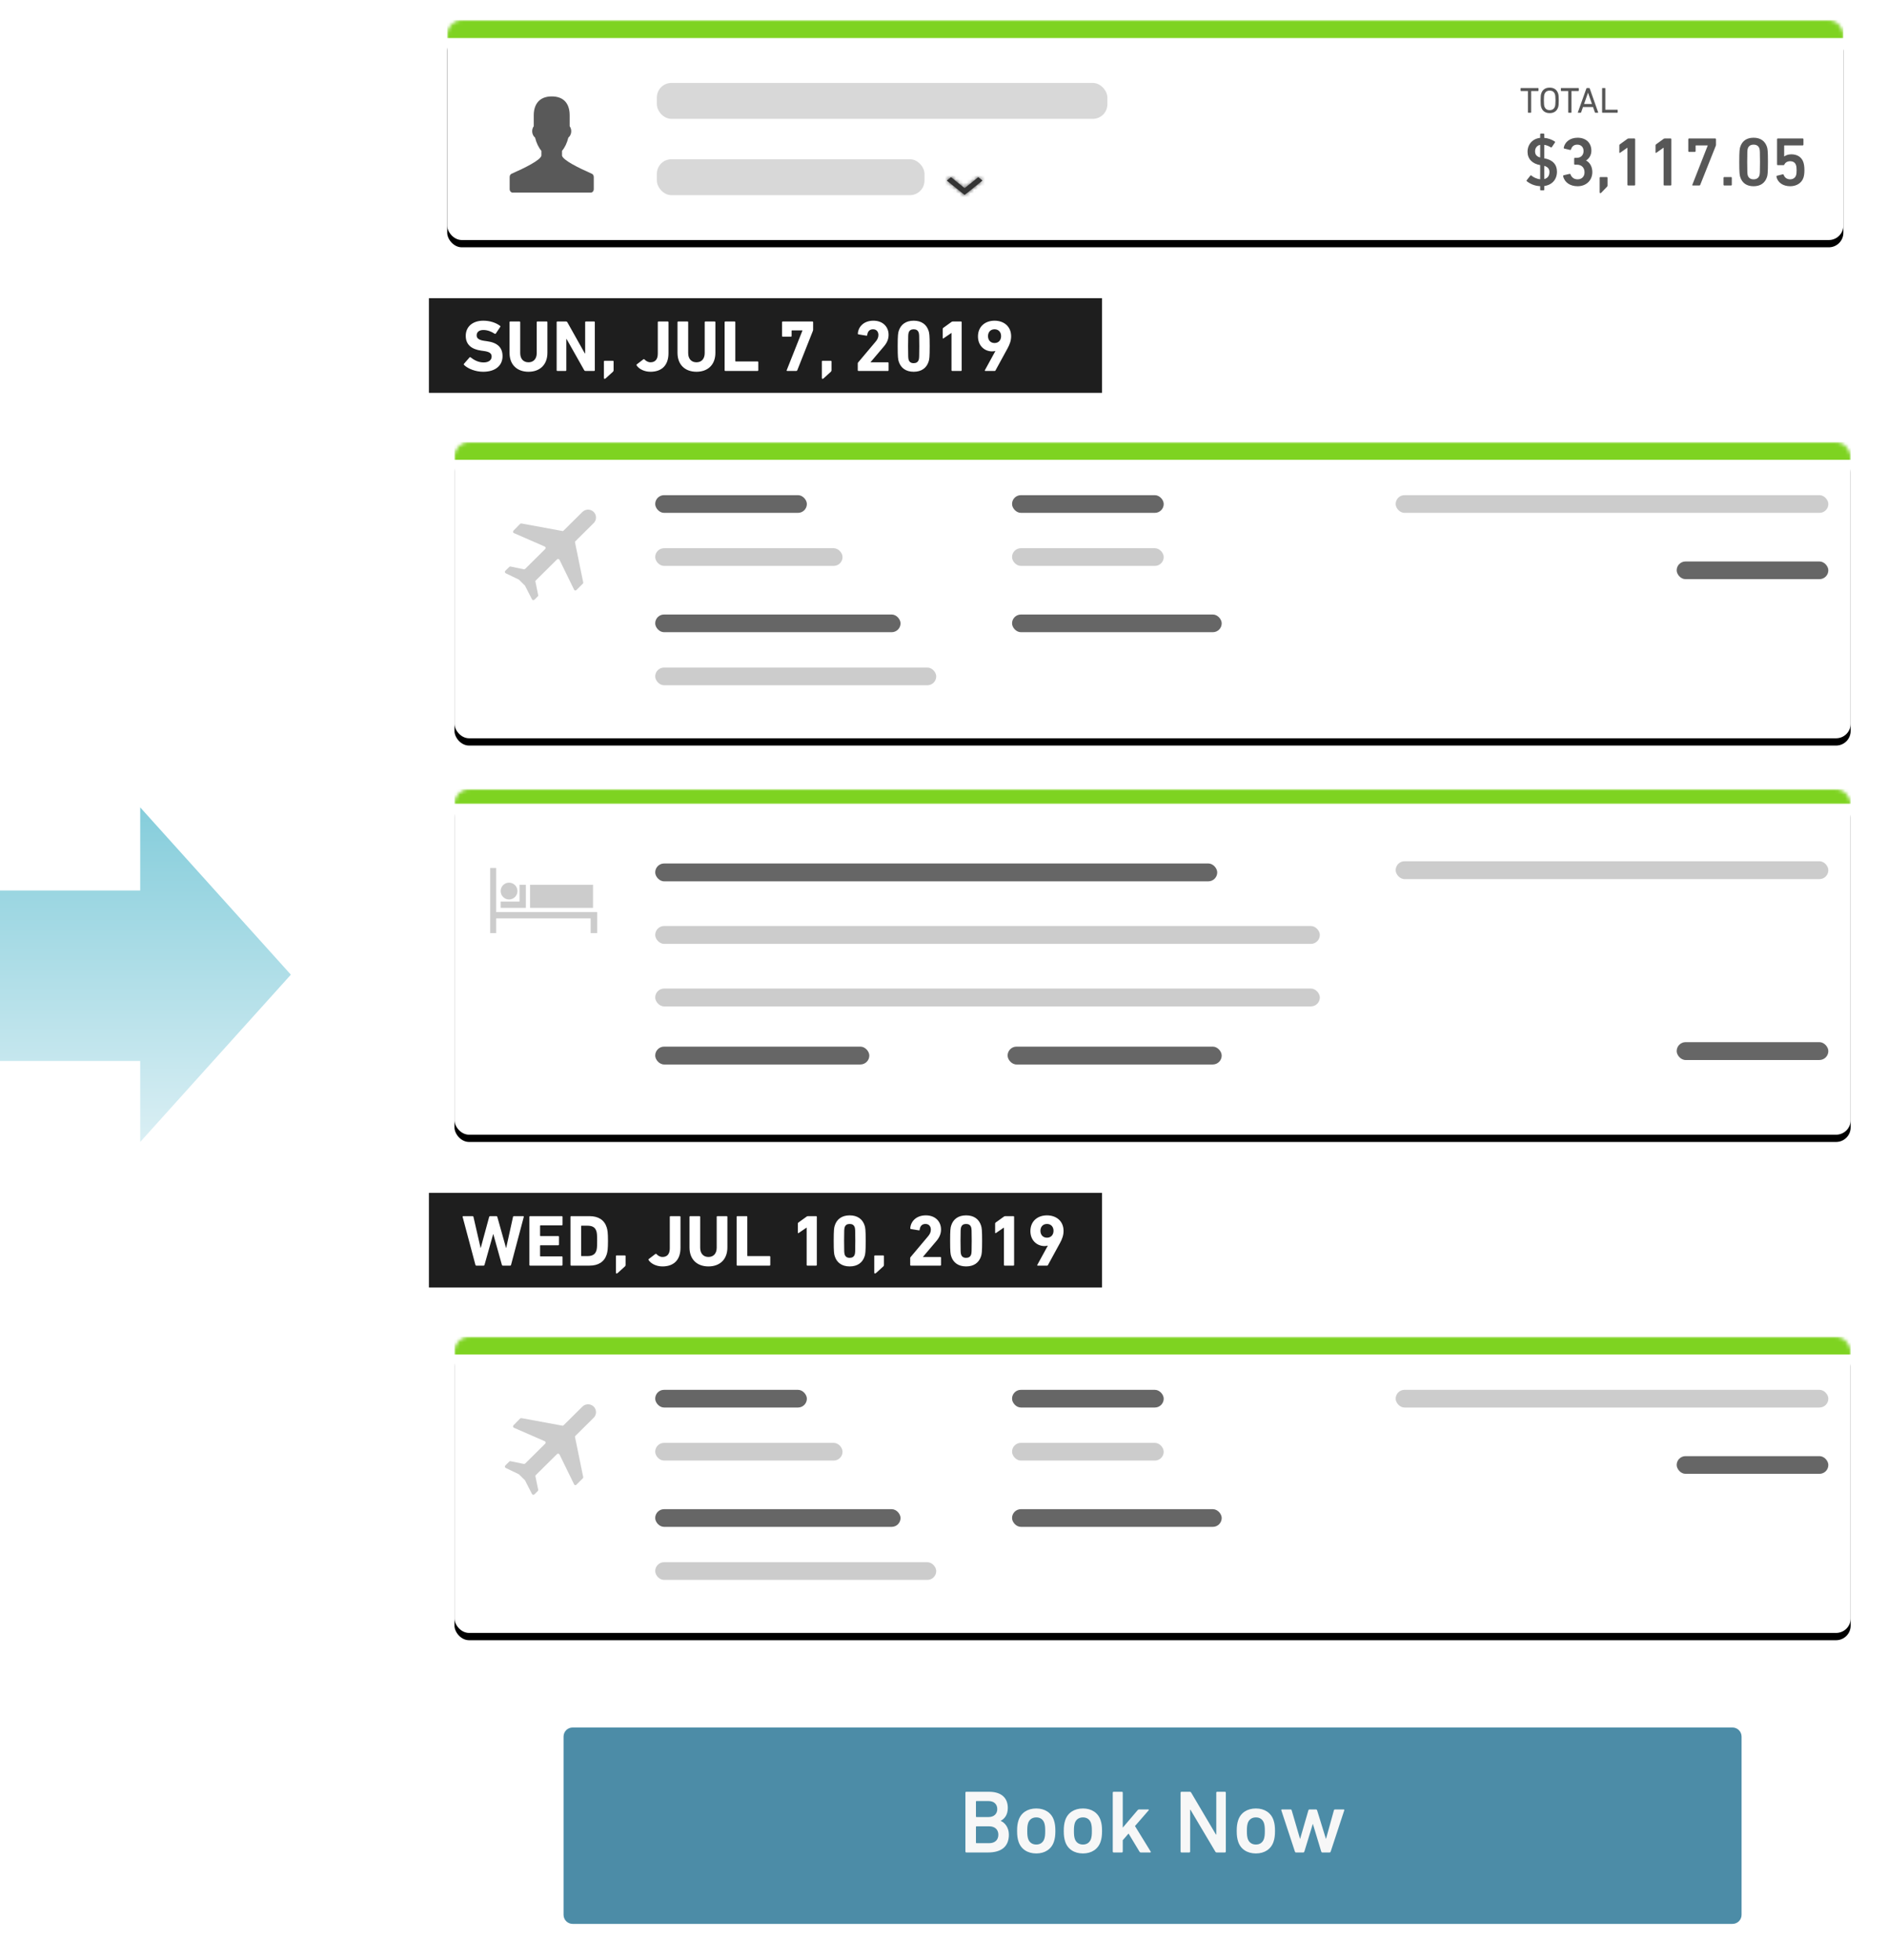 <?xml version="1.0" encoding="UTF-8"?>
<svg width="519px" height="539px" viewBox="0 0 519 539" version="1.1" xmlns="http://www.w3.org/2000/svg" xmlns:xlink="http://www.w3.org/1999/xlink">
    <!-- Generator: Sketch 53.2 (72643) - https://sketchapp.com -->
    <title>itin-static</title>
    <desc>Created with Sketch.</desc>
    <defs>
        <linearGradient x1="50%" y1="0%" x2="50%" y2="100%" id="linearGradient-1">
            <stop stop-color="#85CDDB" offset="0%"></stop>
            <stop stop-color="#DAEFF4" offset="100%"></stop>
        </linearGradient>
        <rect id="path-2" x="0" y="0" width="384" height="58" rx="4"></rect>
        <filter x="-4.2%" y="-24.1%" width="108.3%" height="155.2%" filterUnits="objectBoundingBox" id="filter-4">
            <feOffset dx="0" dy="2" in="SourceAlpha" result="shadowOffsetOuter1"></feOffset>
            <feGaussianBlur stdDeviation="5" in="shadowOffsetOuter1" result="shadowBlurOuter1"></feGaussianBlur>
            <feColorMatrix values="0 0 0 0 0   0 0 0 0 0   0 0 0 0 0  0 0 0 0.146 0" type="matrix" in="shadowBlurOuter1"></feColorMatrix>
        </filter>
        <polygon id="path-5" points="8.665 0 9.815 0.926 4.907 4.874 0 0.926 1.15 0 4.907 3.023"></polygon>
        <rect id="path-7" x="0" y="0" width="384" height="79" rx="4"></rect>
        <filter x="-4.2%" y="-17.7%" width="108.3%" height="140.5%" filterUnits="objectBoundingBox" id="filter-9">
            <feOffset dx="0" dy="2" in="SourceAlpha" result="shadowOffsetOuter1"></feOffset>
            <feGaussianBlur stdDeviation="5" in="shadowOffsetOuter1" result="shadowBlurOuter1"></feGaussianBlur>
            <feColorMatrix values="0 0 0 0 0   0 0 0 0 0   0 0 0 0 0  0 0 0 0.148 0" type="matrix" in="shadowBlurOuter1"></feColorMatrix>
        </filter>
        <path d="M20.039,22.437 L21.801,20.691 C21.908,20.586 21.961,20.427 21.908,20.321 L19.665,9.373 C19.612,9.215 19.665,9.109 19.772,9.003 L24.791,4.031 C25.645,3.185 25.645,1.81 24.791,0.964 L24.791,0.964 C23.936,0.118 22.548,0.118 21.694,0.964 L16.516,6.094 C16.409,6.2 16.302,6.253 16.142,6.2 L4.931,4.137 C4.77,4.137 4.664,4.137 4.557,4.243 L2.742,6.094 C2.528,6.306 2.581,6.676 2.848,6.782 L11.337,10.484 C11.604,10.59 11.657,10.96 11.444,11.171 L5.945,16.619 C5.838,16.725 5.678,16.778 5.571,16.725 L1.941,15.984 C1.781,15.931 1.674,15.984 1.567,16.09 L0.499,17.148 C0.286,17.359 0.339,17.677 0.606,17.835 L4.236,19.581 C4.236,19.634 4.29,19.634 4.343,19.687 L5.892,21.22 C5.945,21.273 5.945,21.273 5.945,21.326 L7.813,24.975 C7.92,25.24 8.294,25.293 8.507,25.081 L9.415,24.182 C9.522,24.076 9.575,23.918 9.522,23.812 L8.774,20.163 C8.721,20.004 8.774,19.898 8.881,19.792 L14.7,14.027 C14.914,13.816 15.234,13.869 15.394,14.133 L19.399,22.331 C19.505,22.595 19.826,22.648 20.039,22.437 Z" id="path-10"></path>
        <rect id="path-12" x="0" y="0" width="384" height="93" rx="4"></rect>
        <filter x="-4.2%" y="-15.1%" width="108.3%" height="134.4%" filterUnits="objectBoundingBox" id="filter-14">
            <feOffset dx="0" dy="2" in="SourceAlpha" result="shadowOffsetOuter1"></feOffset>
            <feGaussianBlur stdDeviation="5" in="shadowOffsetOuter1" result="shadowBlurOuter1"></feGaussianBlur>
            <feColorMatrix values="0 0 0 0 0   0 0 0 0 0   0 0 0 0 0  0 0 0 0.148 0" type="matrix" in="shadowBlurOuter1"></feColorMatrix>
        </filter>
        <rect id="path-15" x="0" y="0" width="384" height="79" rx="4"></rect>
        <filter x="-4.2%" y="-17.7%" width="108.3%" height="140.5%" filterUnits="objectBoundingBox" id="filter-17">
            <feOffset dx="0" dy="2" in="SourceAlpha" result="shadowOffsetOuter1"></feOffset>
            <feGaussianBlur stdDeviation="5" in="shadowOffsetOuter1" result="shadowBlurOuter1"></feGaussianBlur>
            <feColorMatrix values="0 0 0 0 0   0 0 0 0 0   0 0 0 0 0  0 0 0 0.15 0" type="matrix" in="shadowBlurOuter1"></feColorMatrix>
        </filter>
        <path d="M20.039,22.437 L21.801,20.691 C21.908,20.586 21.961,20.427 21.908,20.321 L19.665,9.373 C19.612,9.215 19.665,9.109 19.772,9.003 L24.791,4.031 C25.645,3.185 25.645,1.81 24.791,0.964 L24.791,0.964 C23.936,0.118 22.548,0.118 21.694,0.964 L16.516,6.094 C16.409,6.2 16.302,6.253 16.142,6.2 L4.931,4.137 C4.77,4.137 4.664,4.137 4.557,4.243 L2.742,6.094 C2.528,6.306 2.581,6.676 2.848,6.782 L11.337,10.484 C11.604,10.59 11.657,10.96 11.444,11.171 L5.945,16.619 C5.838,16.725 5.678,16.778 5.571,16.725 L1.941,15.984 C1.781,15.931 1.674,15.984 1.567,16.09 L0.499,17.148 C0.286,17.359 0.339,17.677 0.606,17.835 L4.236,19.581 C4.236,19.634 4.29,19.634 4.343,19.687 L5.892,21.22 C5.945,21.273 5.945,21.273 5.945,21.326 L7.813,24.975 C7.92,25.24 8.294,25.293 8.507,25.081 L9.415,24.182 C9.522,24.076 9.575,23.918 9.522,23.812 L8.774,20.163 C8.721,20.004 8.774,19.898 8.881,19.792 L14.7,14.027 C14.914,13.816 15.234,13.869 15.394,14.133 L19.399,22.331 C19.505,22.595 19.826,22.648 20.039,22.437 Z" id="path-18"></path>
        <rect id="path-20" x="0" y="0" width="185.082" height="26"></rect>
        <filter x="-3.2%" y="-23.1%" width="106.5%" height="146.2%" filterUnits="objectBoundingBox" id="filter-21">
            <feOffset dx="0" dy="0" in="SourceAlpha" result="shadowOffsetOuter1"></feOffset>
            <feGaussianBlur stdDeviation="2" in="shadowOffsetOuter1" result="shadowBlurOuter1"></feGaussianBlur>
            <feComposite in="shadowBlurOuter1" in2="SourceAlpha" operator="out" result="shadowBlurOuter1"></feComposite>
            <feColorMatrix values="0 0 0 0 0   0 0 0 0 0   0 0 0 0 0  0 0 0 0.253 0" type="matrix" in="shadowBlurOuter1"></feColorMatrix>
        </filter>
        <rect id="path-22" x="0" y="0" width="185.082" height="26"></rect>
        <filter x="-3.2%" y="-23.1%" width="106.5%" height="146.2%" filterUnits="objectBoundingBox" id="filter-23">
            <feOffset dx="0" dy="0" in="SourceAlpha" result="shadowOffsetOuter1"></feOffset>
            <feGaussianBlur stdDeviation="2" in="shadowOffsetOuter1" result="shadowBlurOuter1"></feGaussianBlur>
            <feComposite in="shadowBlurOuter1" in2="SourceAlpha" operator="out" result="shadowBlurOuter1"></feComposite>
            <feColorMatrix values="0 0 0 0 0   0 0 0 0 0   0 0 0 0 0  0 0 0 0.253 0" type="matrix" in="shadowBlurOuter1"></feColorMatrix>
        </filter>
        <filter x="-7.1%" y="-42.6%" width="114.2%" height="185.2%" filterUnits="objectBoundingBox" id="filter-24">
            <feOffset dx="0" dy="2" in="SourceAlpha" result="shadowOffsetOuter1"></feOffset>
            <feGaussianBlur stdDeviation="5" in="shadowOffsetOuter1" result="shadowBlurOuter1"></feGaussianBlur>
            <feColorMatrix values="0 0 0 0 0   0 0 0 0 0   0 0 0 0 0  0 0 0 0.151 0" type="matrix" in="shadowBlurOuter1" result="shadowMatrixOuter1"></feColorMatrix>
            <feMerge>
                <feMergeNode in="shadowMatrixOuter1"></feMergeNode>
                <feMergeNode in="SourceGraphic"></feMergeNode>
            </feMerge>
        </filter>
    </defs>
    <g id="Website-Assets" stroke="none" stroke-width="1" fill="none" fill-rule="evenodd">
        <g id="Desktop-Itinerary-Image" transform="translate(-12, -14)">
            <g id="itin-static" transform="translate(12, 22)">
                <path d="M38.561,283.732 L-1.42108547e-14,283.732 L-1.42108547e-14,236.854 L38.561,236.854 L38.561,214 L80,260 L38.561,306 L38.561,283.732 Z" id="Arrow" fill="url(#linearGradient-1)"></path>
                <g id="Itinerary-1-Copy" transform="translate(118, 0)">
                    <g id="Card-1.1" transform="translate(5, 0)">
                        <g id="Card">
                            <mask id="mask-3" fill="white">
                                <use xlink:href="#path-2"></use>
                            </mask>
                            <g id="White-Background">
                                <use fill="black" fill-opacity="1" filter="url(#filter-4)" xlink:href="#path-2"></use>
                                <use fill="#FFFFFF" fill-rule="evenodd" xlink:href="#path-2"></use>
                            </g>
                            <rect id="Green-Stripe" fill="#7ED321" mask="url(#mask-3)" x="0" y="-2.468" width="384" height="4.936"></rect>
                        </g>
                        <path d="M298.03,23 L297.34,23 C297.28,23 297.24,22.96 297.24,22.9 L297.24,17.09 C297.24,17.05 297.22,17.03 297.18,17.03 L295.32,17.03 C295.26,17.03 295.22,16.99 295.22,16.93 L295.22,16.3 C295.22,16.24 295.26,16.2 295.32,16.2 L300.05,16.2 C300.11,16.2 300.15,16.24 300.15,16.3 L300.15,16.93 C300.15,16.99 300.11,17.03 300.05,17.03 L298.19,17.03 C298.15,17.03 298.13,17.05 298.13,17.09 L298.13,22.9 C298.13,22.96 298.09,23 298.03,23 Z M303.22,23.11 C302.08,23.11 301.26,22.57 300.91,21.52 C300.78,21.13 300.73,20.72 300.73,19.6 C300.73,18.48 300.78,18.07 300.91,17.68 C301.26,16.63 302.08,16.09 303.22,16.09 C304.37,16.09 305.19,16.63 305.54,17.68 C305.67,18.07 305.72,18.48 305.72,19.6 C305.72,20.72 305.67,21.13 305.54,21.52 C305.19,22.57 304.37,23.11 303.22,23.11 Z M303.22,22.28 C303.98,22.28 304.46,21.92 304.67,21.27 C304.75,21.02 304.82,20.58 304.82,19.6 C304.82,18.62 304.75,18.18 304.67,17.93 C304.46,17.28 303.98,16.92 303.22,16.92 C302.47,16.92 301.99,17.28 301.78,17.93 C301.7,18.18 301.63,18.62 301.63,19.6 C301.63,20.58 301.7,21.02 301.78,21.27 C301.99,21.92 302.47,22.28 303.22,22.28 Z M309.11,23 L308.42,23 C308.36,23 308.32,22.96 308.32,22.9 L308.32,17.09 C308.32,17.05 308.3,17.03 308.26,17.03 L306.4,17.03 C306.34,17.03 306.3,16.99 306.3,16.93 L306.3,16.3 C306.3,16.24 306.34,16.2 306.4,16.2 L311.13,16.2 C311.19,16.2 311.23,16.24 311.23,16.3 L311.23,16.93 C311.23,16.99 311.19,17.03 311.13,17.03 L309.27,17.03 C309.23,17.03 309.21,17.05 309.21,17.09 L309.21,22.9 C309.21,22.96 309.17,23 309.11,23 Z M310.97,22.9 L313.33,16.3 C313.35,16.24 313.38,16.2 313.45,16.2 L314.1,16.2 C314.17,16.2 314.21,16.24 314.23,16.3 L316.56,22.9 C316.58,22.96 316.55,23 316.49,23 L315.79,23 C315.72,23 315.68,22.97 315.66,22.9 L315.14,21.42 L312.39,21.42 L311.87,22.9 C311.84,22.97 311.8,23 311.74,23 L311.04,23 C310.98,23 310.95,22.96 310.97,22.9 Z M312.68,20.6 L314.85,20.6 L313.78,17.51 L313.76,17.51 L312.68,20.6 Z M317.64,22.9 L317.64,16.3 C317.64,16.24 317.68,16.2 317.74,16.2 L318.43,16.2 C318.49,16.2 318.53,16.24 318.53,16.3 L318.53,22.11 C318.53,22.15 318.55,22.17 318.59,22.17 L321.83,22.17 C321.89,22.17 321.93,22.21 321.93,22.27 L321.93,22.9 C321.93,22.96 321.89,23 321.83,23 L317.74,23 C317.68,23 317.64,22.96 317.64,22.9 Z" id="TOTAL" fill="#575757" fill-rule="nonzero"></path>
                        <path d="M296.943,41.841 C296.848,41.765 296.829,41.651 296.905,41.556 L297.912,40.283 C297.988,40.188 298.102,40.188 298.178,40.264 C298.729,40.72 299.603,41.195 300.61,41.29 L300.61,37.395 C298.444,37.034 297.133,35.685 297.133,33.747 C297.133,31.638 298.577,30.118 300.61,29.909 L300.61,28.921 C300.61,28.807 300.686,28.731 300.8,28.731 L301.541,28.731 C301.655,28.731 301.731,28.807 301.731,28.921 L301.731,29.909 C302.833,30.004 303.84,30.384 304.638,30.916 C304.733,30.992 304.752,31.068 304.676,31.182 L303.802,32.474 C303.726,32.569 303.631,32.569 303.536,32.512 C302.985,32.17 302.377,31.923 301.731,31.828 L301.731,35.533 C304.03,35.913 305.227,37.243 305.227,39.2 C305.227,41.347 303.897,42.848 301.731,43.152 L301.731,44.159 C301.731,44.273 301.655,44.349 301.541,44.349 L300.8,44.349 C300.686,44.349 300.61,44.273 300.61,44.159 L300.61,43.19 C299.166,43.133 297.931,42.62 296.943,41.841 Z M300.61,35.305 L300.61,31.828 C299.755,31.999 299.204,32.683 299.204,33.595 C299.204,34.393 299.527,35.001 300.61,35.305 Z M301.731,41.233 C302.662,41.005 303.156,40.34 303.156,39.276 C303.156,38.554 302.814,37.927 301.731,37.604 L301.731,41.233 Z M306.918,40.435 C306.899,40.321 306.956,40.226 307.07,40.188 L308.723,39.808 C308.818,39.789 308.913,39.827 308.951,39.941 C309.217,40.701 309.844,41.309 310.908,41.309 C312.105,41.309 312.808,40.492 312.808,39.39 C312.808,38.079 311.972,37.281 310.699,37.281 L310.148,37.281 C310.034,37.281 309.958,37.205 309.958,37.091 L309.958,35.59 C309.958,35.476 310.034,35.4 310.148,35.4 L310.661,35.4 C311.801,35.4 312.542,34.659 312.542,33.519 C312.542,32.493 311.896,31.771 310.813,31.771 C309.863,31.771 309.312,32.303 309.084,33.101 C309.046,33.215 308.97,33.253 308.856,33.234 L307.241,32.854 C307.127,32.835 307.07,32.74 307.089,32.626 C307.374,31.068 308.799,29.871 310.889,29.871 C313.302,29.871 314.689,31.353 314.689,33.443 C314.689,34.526 314.195,35.495 313.245,36.122 L313.245,36.16 C314.005,36.483 314.955,37.604 314.955,39.295 C314.955,41.651 313.226,43.209 310.908,43.209 C308.894,43.209 307.317,42.202 306.918,40.435 Z M316.969,44.919 L316.969,40.872 C316.969,40.758 317.045,40.682 317.159,40.682 L318.945,40.682 C319.059,40.682 319.135,40.758 319.135,40.872 L319.135,42.943 C319.135,43.133 319.116,43.228 319.002,43.342 L317.425,44.976 C317.33,45.071 317.254,45.109 317.159,45.109 C317.045,45.109 316.969,45.033 316.969,44.919 Z M324.607,42.81 L324.607,32.626 L324.569,32.626 L322.593,34.013 C322.479,34.089 322.384,34.051 322.384,33.899 L322.384,31.961 C322.384,31.847 322.422,31.771 322.517,31.695 L324.588,30.194 C324.683,30.118 324.778,30.08 324.93,30.08 L326.545,30.08 C326.659,30.08 326.735,30.156 326.735,30.27 L326.735,42.81 C326.735,42.924 326.659,43 326.545,43 L324.797,43 C324.683,43 324.607,42.924 324.607,42.81 Z M334.563,42.81 L334.563,32.626 L334.525,32.626 L332.549,34.013 C332.435,34.089 332.34,34.051 332.34,33.899 L332.34,31.961 C332.34,31.847 332.378,31.771 332.473,31.695 L334.544,30.194 C334.639,30.118 334.734,30.08 334.886,30.08 L336.501,30.08 C336.615,30.08 336.691,30.156 336.691,30.27 L336.691,42.81 C336.691,42.924 336.615,43 336.501,43 L334.753,43 C334.639,43 334.563,42.924 334.563,42.81 Z M342.467,42.791 L346.685,32.037 L346.685,31.98 L343.474,31.98 C343.398,31.98 343.36,32.018 343.36,32.094 L343.36,33.576 C343.36,33.69 343.284,33.766 343.17,33.766 L341.536,33.766 C341.422,33.766 341.346,33.69 341.346,33.576 L341.346,30.27 C341.346,30.156 341.422,30.08 341.536,30.08 L348.775,30.08 C348.889,30.08 348.965,30.156 348.965,30.27 L348.965,31.752 C348.965,31.904 348.946,31.999 348.908,32.094 L344.633,42.829 C344.576,42.962 344.538,43 344.386,43 L342.581,43 C342.467,43 342.41,42.924 342.467,42.791 Z M351.036,42.81 L351.036,40.872 C351.036,40.758 351.112,40.682 351.226,40.682 L353.126,40.682 C353.24,40.682 353.316,40.758 353.316,40.872 L353.316,42.81 C353.316,42.924 353.24,43 353.126,43 L351.226,43 C351.112,43 351.036,42.924 351.036,42.81 Z M355.634,40.682 C355.463,40.15 355.368,39.542 355.368,36.54 C355.368,33.538 355.463,32.93 355.634,32.398 C356.147,30.783 357.382,29.871 359.301,29.871 C361.22,29.871 362.455,30.783 362.987,32.398 C363.158,32.93 363.253,33.538 363.253,36.54 C363.253,39.542 363.158,40.15 362.987,40.682 C362.455,42.297 361.22,43.209 359.301,43.209 C357.382,43.209 356.147,42.297 355.634,40.682 Z M357.724,40.283 C357.971,40.967 358.503,41.309 359.301,41.309 C360.099,41.309 360.65,40.967 360.897,40.283 C361.03,39.884 361.068,39.447 361.068,36.54 C361.068,33.633 361.03,33.196 360.897,32.797 C360.65,32.113 360.099,31.771 359.301,31.771 C358.503,31.771 357.971,32.113 357.724,32.797 C357.591,33.196 357.553,33.633 357.553,36.54 C357.553,39.447 357.591,39.884 357.724,40.283 Z M365.59,40.549 C365.571,40.454 365.628,40.359 365.742,40.321 L367.357,39.922 C367.471,39.903 367.547,39.96 367.585,40.074 C367.832,40.796 368.421,41.309 369.371,41.309 C370.112,41.309 370.739,40.929 370.967,40.245 C371.1,39.903 371.138,39.485 371.138,38.82 C371.138,38.117 371.081,37.718 370.967,37.395 C370.72,36.635 370.093,36.331 369.352,36.331 C368.497,36.331 367.984,36.787 367.775,37.224 C367.718,37.357 367.68,37.414 367.547,37.414 L365.951,37.414 C365.837,37.414 365.761,37.338 365.761,37.224 L365.761,30.27 C365.761,30.156 365.837,30.08 365.951,30.08 L372.829,30.08 C372.943,30.08 373.019,30.156 373.019,30.27 L373.019,31.79 C373.019,31.904 372.943,31.98 372.829,31.98 L367.832,31.98 C367.756,31.98 367.718,32.018 367.718,32.094 L367.718,35.001 L367.775,35.001 C368.079,34.754 368.744,34.431 369.675,34.431 C371.328,34.431 372.544,35.21 373,36.616 C373.171,37.167 373.285,37.775 373.285,38.82 C373.285,39.675 373.19,40.34 373.019,40.853 C372.525,42.354 371.081,43.209 369.371,43.209 C367.376,43.209 365.875,42.145 365.59,40.549 Z" id="$3,117.05" fill="#575757" fill-rule="nonzero"></path>
                        <g id="Icon-Chevron" transform="translate(137.406, 40.723)">
                            <mask id="mask-6" fill="white">
                                <use xlink:href="#path-5"></use>
                            </mask>
                            <use id="Mask" fill="#333333" xlink:href="#path-5"></use>
                            <g id="↳🎨icon-color" mask="url(#mask-6)" fill="#333333">
                                <g transform="translate(-39.259, -33.566)" id="Icon-Shade">
                                    <rect x="0" y="0" width="88.332" height="71.081"></rect>
                                </g>
                            </g>
                        </g>
                        <g id="Icon-Avatar-1-Copy" transform="translate(13.495, 14.809)" fill="#595959">
                            <path d="M26.288,24.966 C22.564,23.321 18.429,21.277 18.082,20.004 L18.082,18.669 C18.854,17.765 19.463,16.505 19.824,15.029 C20.691,14.334 20.906,12.9 20.188,11.892 L20.188,8.9 C20.188,5.815 18.685,3.702 15.248,3.702 C11.9,3.702 10.306,5.815 10.306,8.9 L10.306,11.892 C9.59,12.9 9.806,14.333 10.671,15.029 C11.032,16.505 11.641,17.765 12.414,18.669 L12.414,20.004 C12.068,21.276 7.932,23.319 4.208,24.966 C3.891,25.108 3.681,25.46 3.681,25.854 L3.681,29.195 C3.681,29.72 4.048,30.146 4.5,30.146 L25.996,30.146 C26.448,30.146 26.815,29.72 26.815,29.195 L26.815,25.854 C26.815,25.46 26.605,25.107 26.288,24.966 L26.288,24.966 Z" id="Avatar-1-Copy"></path>
                        </g>
                        <rect id="Text-1.1.1" fill="#D8D8D8" x="57.661" y="14.809" width="123.911" height="9.872" rx="4"></rect>
                        <rect id="Text-1.1.2" fill="#D8D8D8" x="57.661" y="35.787" width="73.61" height="9.872" rx="4"></rect>
                    </g>
                    <g id="Card-1.2" transform="translate(7, 116)">
                        <g id="Card">
                            <mask id="mask-8" fill="white">
                                <use xlink:href="#path-7"></use>
                            </mask>
                            <g id="White-Background">
                                <use fill="black" fill-opacity="1" filter="url(#filter-9)" xlink:href="#path-7"></use>
                                <use fill="#FFFFFF" fill-rule="evenodd" xlink:href="#path-7"></use>
                            </g>
                            <rect id="Green-Stripe" fill="#7ED321" mask="url(#mask-8)" x="0" y="-2.431" width="384" height="4.862"></rect>
                        </g>
                        <g id="Icon-Plane" transform="translate(13.495, 15.8)">
                            <mask id="mask-11" fill="white">
                                <use xlink:href="#path-10"></use>
                            </mask>
                            <use id="Airplane" fill="#CCCCCC" xlink:href="#path-10"></use>
                        </g>
                        <rect id="Text-1" fill="#666666" x="55.208" y="12.154" width="41.712" height="4.862" rx="2.431"></rect>
                        <rect id="Text-2" fill="#CCCCCC" x="55.208" y="26.738" width="51.527" height="4.862" rx="2.431"></rect>
                        <rect id="Text-3" fill="#666666" x="55.208" y="44.969" width="67.476" height="4.862" rx="2.431"></rect>
                        <rect id="Text-4" fill="#CCCCCC" x="55.208" y="59.554" width="77.291" height="4.862" rx="2.431"></rect>
                        <rect id="Text-5" fill="#666666" x="153.355" y="12.154" width="41.712" height="4.862" rx="2.431"></rect>
                        <rect id="Text-6" fill="#CCCCCC" x="153.355" y="26.738" width="41.712" height="4.862" rx="2.431"></rect>
                        <rect id="Text-7" fill="#666666" x="153.355" y="44.969" width="57.661" height="4.862" rx="2.431"></rect>
                        <rect id="Text-8" fill="#CCCCCC" x="258.863" y="12.154" width="119.003" height="4.862" rx="2.431"></rect>
                        <rect id="Text-9" fill="#666666" x="336.153" y="30.385" width="41.712" height="4.862" rx="2.431"></rect>
                    </g>
                    <g id="Card-1.3" transform="translate(7, 211)">
                        <g id="Card">
                            <mask id="mask-13" fill="white">
                                <use xlink:href="#path-12"></use>
                            </mask>
                            <g id="White-Background">
                                <use fill="black" fill-opacity="1" filter="url(#filter-14)" xlink:href="#path-12"></use>
                                <use fill="#FFFFFF" fill-rule="evenodd" xlink:href="#path-12"></use>
                            </g>
                            <rect id="Green-Stripe" fill="#7ED321" mask="url(#mask-13)" x="0" y="-2" width="384" height="4"></rect>
                        </g>
                        <g id="Icon-Hotel" transform="translate(9.815, 19.652)" fill="#CCCCCC">
                            <path d="M1.655,12.138 L27.635,12.138 L29.444,12.138 L29.444,17.918 L27.635,17.918 L27.635,13.872 L1.655,13.872 L1.655,17.918 L0,17.918 L0,0 L1.655,0 L1.655,12.138 Z M5.196,8.67 C3.921,8.67 2.887,7.635 2.887,6.358 C2.887,5.081 3.921,4.046 5.196,4.046 C6.471,4.046 7.505,5.081 7.505,6.358 C7.505,7.635 6.471,8.67 5.196,8.67 Z M2.887,10.982 L2.887,9.248 L8.083,9.248 L8.083,4.624 L9.815,4.624 L9.815,10.982 L9.237,10.982 L8.083,10.982 L2.887,10.982 Z M10.969,4.624 L28.289,4.624 L28.289,10.982 L10.969,10.982 L10.969,4.624 Z" id="Combined-Shape"></path>
                        </g>
                        <rect id="Text-1" fill="#666666" x="55.208" y="18.424" width="154.581" height="4.913" rx="2.457"></rect>
                        <rect id="Text-2" fill="#CCCCCC" x="55.208" y="35.62" width="182.799" height="4.913" rx="2.457"></rect>
                        <rect id="Text-3" fill="#CCCCCC" x="55.208" y="52.815" width="182.799" height="4.913" rx="2.457"></rect>
                        <rect id="Text-4" fill="#666666" x="55.208" y="68.783" width="58.888" height="4.913" rx="2.457"></rect>
                        <rect id="Text-5" fill="#666666" x="152.128" y="68.783" width="58.888" height="4.913" rx="2.457"></rect>
                        <rect id="Text-6" fill="#CCCCCC" x="258.863" y="17.81" width="119.003" height="4.913" rx="2.457"></rect>
                        <rect id="Text-7" fill="#666666" x="336.153" y="67.554" width="41.712" height="4.913" rx="2.457"></rect>
                    </g>
                    <g id="Card-1.4" transform="translate(7, 362)">
                        <g id="Card">
                            <mask id="mask-16" fill="white">
                                <use xlink:href="#path-15"></use>
                            </mask>
                            <g id="White-Background">
                                <use fill="black" fill-opacity="1" filter="url(#filter-17)" xlink:href="#path-15"></use>
                                <use fill="#FFFFFF" fill-rule="evenodd" xlink:href="#path-15"></use>
                            </g>
                            <rect id="Green-Stripe" fill="#7ED321" mask="url(#mask-16)" x="0" y="-2.431" width="384" height="4.862"></rect>
                        </g>
                        <g id="Icon-Plane" transform="translate(13.495, 15.8)">
                            <mask id="mask-19" fill="white">
                                <use xlink:href="#path-18"></use>
                            </mask>
                            <use id="Airplane" fill="#CCCCCC" xlink:href="#path-18"></use>
                        </g>
                        <rect id="Text-1" fill="#666666" x="55.208" y="12.154" width="41.712" height="4.862" rx="2.431"></rect>
                        <rect id="Text-2" fill="#CCCCCC" x="55.208" y="26.738" width="51.527" height="4.862" rx="2.431"></rect>
                        <rect id="Text-3" fill="#666666" x="55.208" y="44.969" width="67.476" height="4.862" rx="2.431"></rect>
                        <rect id="Text-4" fill="#CCCCCC" x="55.208" y="59.554" width="77.291" height="4.862" rx="2.431"></rect>
                        <rect id="Text-5" fill="#666666" x="153.355" y="12.154" width="41.712" height="4.862" rx="2.431"></rect>
                        <rect id="Text-6" fill="#CCCCCC" x="153.355" y="26.738" width="41.712" height="4.862" rx="2.431"></rect>
                        <rect id="Text-7" fill="#666666" x="153.355" y="44.969" width="57.661" height="4.862" rx="2.431"></rect>
                        <rect id="Text-8" fill="#CCCCCC" x="258.863" y="12.154" width="119.003" height="4.862" rx="2.431"></rect>
                        <rect id="Text-9" fill="#666666" x="336.153" y="30.385" width="41.712" height="4.862" rx="2.431"></rect>
                    </g>
                    <g id="Date-1.1" transform="translate(0, 74)">
                        <g id="Grey-Rectangle">
                            <use fill="black" fill-opacity="1" filter="url(#filter-21)" xlink:href="#path-20"></use>
                            <use fill-opacity="0.6" fill="#333333" fill-rule="evenodd" xlink:href="#path-20"></use>
                        </g>
                        <path d="M14.88,20.22 C12.76,20.22 10.7,19.38 9.64,18.36 C9.56,18.28 9.52,18.14 9.62,18.02 L11.14,16.28 C11.22,16.18 11.34,16.18 11.44,16.26 C12.34,16.98 13.56,17.66 15,17.66 C16.42,17.66 17.22,17 17.22,16.04 C17.22,15.24 16.74,14.74 15.12,14.52 L14.4,14.42 C11.64,14.04 10.1,12.74 10.1,10.34 C10.1,7.84 11.98,6.18 14.92,6.18 C16.72,6.18 18.4,6.72 19.54,7.6 C19.66,7.68 19.68,7.76 19.58,7.9 L18.36,9.72 C18.28,9.82 18.18,9.84 18.08,9.78 C17.04,9.1 16.04,8.74 14.92,8.74 C13.72,8.74 13.1,9.36 13.1,10.22 C13.1,11 13.66,11.5 15.22,11.72 L15.94,11.82 C18.74,12.2 20.22,13.48 20.22,15.94 C20.22,18.4 18.4,20.22 14.88,20.22 Z M27.36,20.22 C24.3,20.22 22.14,18.38 22.14,15 L22.14,6.6 C22.14,6.48 22.22,6.4 22.34,6.4 L24.88,6.4 C25,6.4 25.08,6.48 25.08,6.6 L25.08,15.08 C25.08,16.7 25.98,17.62 27.36,17.62 C28.72,17.62 29.62,16.7 29.62,15.08 L29.62,6.6 C29.62,6.48 29.7,6.4 29.82,6.4 L32.36,6.4 C32.48,6.4 32.56,6.48 32.56,6.6 L32.56,15 C32.56,18.38 30.4,20.22 27.36,20.22 Z M35.1,19.8 L35.1,6.6 C35.1,6.48 35.18,6.4 35.3,6.4 L37.7,6.4 C37.84,6.4 37.96,6.46 38.04,6.6 L42.84,15.16 L42.94,15.16 L42.94,6.6 C42.94,6.48 43.02,6.4 43.14,6.4 L45.4,6.4 C45.52,6.4 45.6,6.48 45.6,6.6 L45.6,19.8 C45.6,19.92 45.52,20 45.4,20 L43.02,20 C42.86,20 42.76,19.94 42.68,19.8 L37.86,11.26 L37.76,11.26 L37.76,19.8 C37.76,19.92 37.68,20 37.56,20 L35.3,20 C35.18,20 35.1,19.92 35.1,19.8 Z M48.1,21.94 L48.1,17.4 C48.1,17.28 48.18,17.2 48.3,17.2 L50.56,17.2 C50.68,17.2 50.76,17.28 50.76,17.4 L50.76,19.82 C50.76,20 50.7,20.1 50.58,20.22 L48.6,22.02 C48.48,22.12 48.4,22.16 48.3,22.16 C48.18,22.16 48.1,22.08 48.1,21.94 Z M57.1,18.48 C57.04,18.38 57.04,18.28 57.12,18.2 L58.98,16.78 C59.06,16.72 59.16,16.72 59.26,16.82 C59.6,17.22 60.2,17.62 60.92,17.62 C62.2,17.62 62.92,16.8 62.92,15.26 L62.92,6.6 C62.92,6.48 63,6.4 63.12,6.4 L65.66,6.4 C65.78,6.4 65.86,6.48 65.86,6.6 L65.86,15.12 C65.86,18.46 64,20.22 60.9,20.22 C59.24,20.22 57.74,19.48 57.1,18.48 Z M73.56,20.22 C70.5,20.22 68.34,18.38 68.34,15 L68.34,6.6 C68.34,6.48 68.42,6.4 68.54,6.4 L71.08,6.4 C71.2,6.4 71.28,6.48 71.28,6.6 L71.28,15.08 C71.28,16.7 72.18,17.62 73.56,17.62 C74.92,17.62 75.82,16.7 75.82,15.08 L75.82,6.6 C75.82,6.48 75.9,6.4 76.02,6.4 L78.56,6.4 C78.68,6.4 78.76,6.48 78.76,6.6 L78.76,15 C78.76,18.38 76.6,20.22 73.56,20.22 Z M81.3,19.8 L81.3,6.6 C81.3,6.48 81.38,6.4 81.5,6.4 L84.04,6.4 C84.16,6.4 84.24,6.48 84.24,6.6 L84.24,17.26 C84.24,17.34 84.28,17.38 84.36,17.38 L90.36,17.38 C90.48,17.38 90.56,17.46 90.56,17.58 L90.56,19.8 C90.56,19.92 90.48,20 90.36,20 L81.5,20 C81.38,20 81.3,19.92 81.3,19.8 Z M98.38,19.78 L102.7,8.9 L102.7,8.84 L99.84,8.84 C99.76,8.84 99.72,8.88 99.72,8.96 L99.72,10.38 C99.72,10.5 99.64,10.58 99.52,10.58 L97.3,10.58 C97.18,10.58 97.1,10.5 97.1,10.38 L97.1,6.6 C97.1,6.48 97.18,6.4 97.3,6.4 L105.44,6.4 C105.56,6.4 105.64,6.48 105.64,6.6 L105.64,8.68 C105.64,8.78 105.62,8.86 105.6,8.92 L101.28,19.82 C101.22,19.96 101.14,20 101,20 L98.5,20 C98.38,20 98.32,19.92 98.38,19.78 Z M108.04,21.94 L108.04,17.4 C108.04,17.28 108.12,17.2 108.24,17.2 L110.5,17.2 C110.62,17.2 110.7,17.28 110.7,17.4 L110.7,19.82 C110.7,20 110.64,20.1 110.52,20.22 L108.54,22.02 C108.42,22.12 108.34,22.16 108.24,22.16 C108.12,22.16 108.04,22.08 108.04,21.94 Z M117.92,19.8 L117.92,17.94 C117.92,17.82 117.94,17.76 118.02,17.66 L122.8,11.98 C123.32,11.38 123.6,10.8 123.6,10.1 C123.6,9.2 123.06,8.54 122.12,8.54 C121.2,8.54 120.64,9.1 120.52,10.14 C120.52,10.26 120.44,10.32 120.3,10.3 L118.1,9.94 C117.98,9.92 117.92,9.82 117.94,9.7 C118.08,7.82 119.6,6.18 122.22,6.18 C124.82,6.18 126.4,7.86 126.4,10.06 C126.4,11.36 125.88,12.38 125.02,13.36 L121.44,17.58 L121.44,17.62 L126.2,17.62 C126.32,17.62 126.4,17.7 126.4,17.82 L126.4,19.8 C126.4,19.92 126.32,20 126.2,20 L118.12,20 C118,20 117.92,19.92 117.92,19.8 Z M129.2,17.44 C129,16.84 128.9,16.22 128.9,13.2 C128.9,10.18 129,9.56 129.2,8.96 C129.76,7.22 131.16,6.18 133.3,6.18 C135.44,6.18 136.84,7.22 137.4,8.96 C137.6,9.56 137.7,10.18 137.7,13.2 C137.7,16.22 137.6,16.84 137.4,17.44 C136.84,19.18 135.44,20.22 133.3,20.22 C131.16,20.22 129.76,19.18 129.2,17.44 Z M131.92,16.94 C132.12,17.56 132.58,17.86 133.3,17.86 C134,17.86 134.48,17.56 134.68,16.94 C134.8,16.58 134.84,16.18 134.84,13.2 C134.84,10.22 134.8,9.82 134.68,9.46 C134.48,8.84 134,8.54 133.3,8.54 C132.58,8.54 132.12,8.84 131.92,9.46 C131.8,9.82 131.76,10.22 131.76,13.2 C131.76,16.18 131.8,16.58 131.92,16.94 Z M143.7,19.8 L143.7,9.56 L143.66,9.56 L141.5,11.04 C141.38,11.12 141.28,11.08 141.28,10.92 L141.28,8.44 C141.28,8.32 141.32,8.24 141.42,8.16 L143.7,6.52 C143.8,6.44 143.92,6.4 144.06,6.4 L146.3,6.4 C146.42,6.4 146.5,6.48 146.5,6.6 L146.5,19.8 C146.5,19.92 146.42,20 146.3,20 L143.9,20 C143.78,20 143.7,19.92 143.7,19.8 Z M152.88,19.8 L155.76,14.54 L155.72,14.5 C155.58,14.56 155.24,14.62 154.88,14.62 C152.74,14.62 150.98,13.02 150.98,10.52 C150.98,7.78 152.96,6.18 155.54,6.18 C158.14,6.18 160.1,7.78 160.1,10.46 C160.1,11.62 159.74,12.66 159.1,13.82 L155.8,19.86 C155.74,19.98 155.7,20 155.56,20 L153.02,20 C152.86,20 152.82,19.92 152.88,19.8 Z M155.54,12.32 C156.64,12.32 157.34,11.54 157.34,10.42 C157.34,9.32 156.64,8.54 155.54,8.54 C154.44,8.54 153.74,9.32 153.74,10.42 C153.74,11.54 154.44,12.32 155.54,12.32 Z" id="SUN,JUL7,2019" fill="#FFFFFF" fill-rule="nonzero"></path>
                    </g>
                    <g id="Date-1.2" transform="translate(0, 320)">
                        <g id="Grey-Rectangle">
                            <use fill="black" fill-opacity="1" filter="url(#filter-23)" xlink:href="#path-22"></use>
                            <use fill-opacity="0.6" fill="#333333" fill-rule="evenodd" xlink:href="#path-22"></use>
                        </g>
                        <path d="M22.3,20 L20.3,20 C20.16,20 20.08,19.92 20.04,19.8 L17.68,11.34 L17.64,11.34 L15.26,19.8 C15.22,19.92 15.14,20 15,20 L13,20 C12.88,20 12.8,19.92 12.76,19.8 L9.24,6.6 C9.22,6.48 9.26,6.4 9.4,6.4 L11.98,6.4 C12.12,6.4 12.2,6.48 12.22,6.6 L14.18,15.14 L14.22,15.14 L16.54,6.6 C16.58,6.48 16.66,6.4 16.8,6.4 L18.54,6.4 C18.66,6.4 18.74,6.48 18.78,6.6 L21.18,15.14 L21.22,15.14 L23.1,6.6 C23.12,6.46 23.2,6.4 23.34,6.4 L25.9,6.4 C26.04,6.4 26.08,6.48 26.06,6.6 L22.56,19.8 C22.54,19.92 22.44,20 22.3,20 Z M27.6,19.8 L27.6,6.6 C27.6,6.48 27.68,6.4 27.8,6.4 L36.52,6.4 C36.64,6.4 36.72,6.48 36.72,6.6 L36.72,8.74 C36.72,8.86 36.64,8.94 36.52,8.94 L30.66,8.94 C30.58,8.94 30.54,8.98 30.54,9.06 L30.54,11.76 C30.54,11.84 30.58,11.88 30.66,11.88 L35.54,11.88 C35.66,11.88 35.74,11.96 35.74,12.08 L35.74,14.2 C35.74,14.32 35.66,14.4 35.54,14.4 L30.66,14.4 C30.58,14.4 30.54,14.44 30.54,14.52 L30.54,17.34 C30.54,17.42 30.58,17.46 30.66,17.46 L36.52,17.46 C36.64,17.46 36.72,17.54 36.72,17.66 L36.72,19.8 C36.72,19.92 36.64,20 36.52,20 L27.8,20 C27.68,20 27.6,19.92 27.6,19.8 Z M38.9,19.8 L38.9,6.6 C38.9,6.48 38.98,6.4 39.1,6.4 L44.16,6.4 C46.54,6.4 48.2,7.42 48.86,9.46 C49.1,10.22 49.22,10.98 49.22,13.2 C49.22,15.42 49.1,16.18 48.86,16.94 C48.2,18.98 46.54,20 44.16,20 L39.1,20 C38.98,20 38.9,19.92 38.9,19.8 Z M41.84,17.26 C41.84,17.34 41.88,17.38 41.96,17.38 L43.5,17.38 C44.86,17.38 45.68,16.98 46.02,15.88 C46.16,15.48 46.24,14.96 46.24,13.2 C46.24,11.44 46.16,10.92 46.02,10.52 C45.68,9.42 44.86,9.02 43.5,9.02 L41.96,9.02 C41.88,9.02 41.84,9.06 41.84,9.14 L41.84,17.26 Z M51.4,21.94 L51.4,17.4 C51.4,17.28 51.48,17.2 51.6,17.2 L53.86,17.2 C53.98,17.2 54.06,17.28 54.06,17.4 L54.06,19.82 C54.06,20 54,20.1 53.88,20.22 L51.9,22.02 C51.78,22.12 51.7,22.16 51.6,22.16 C51.48,22.16 51.4,22.08 51.4,21.94 Z M60.4,18.48 C60.34,18.38 60.34,18.28 60.42,18.2 L62.28,16.78 C62.36,16.72 62.46,16.72 62.56,16.82 C62.9,17.22 63.5,17.62 64.22,17.62 C65.5,17.62 66.22,16.8 66.22,15.26 L66.22,6.6 C66.22,6.48 66.3,6.4 66.42,6.4 L68.96,6.4 C69.08,6.4 69.16,6.48 69.16,6.6 L69.16,15.12 C69.16,18.46 67.3,20.22 64.2,20.22 C62.54,20.22 61.04,19.48 60.4,18.48 Z M76.86,20.22 C73.8,20.22 71.64,18.38 71.64,15 L71.64,6.6 C71.64,6.48 71.72,6.4 71.84,6.4 L74.38,6.4 C74.5,6.4 74.58,6.48 74.58,6.6 L74.58,15.08 C74.58,16.7 75.48,17.62 76.86,17.62 C78.22,17.62 79.12,16.7 79.12,15.08 L79.12,6.6 C79.12,6.48 79.2,6.4 79.32,6.4 L81.86,6.4 C81.98,6.4 82.06,6.48 82.06,6.6 L82.06,15 C82.06,18.38 79.9,20.22 76.86,20.22 Z M84.6,19.8 L84.6,6.6 C84.6,6.48 84.68,6.4 84.8,6.4 L87.34,6.4 C87.46,6.4 87.54,6.48 87.54,6.6 L87.54,17.26 C87.54,17.34 87.58,17.38 87.66,17.38 L93.66,17.38 C93.78,17.38 93.86,17.46 93.86,17.58 L93.86,19.8 C93.86,19.92 93.78,20 93.66,20 L84.8,20 C84.68,20 84.6,19.92 84.6,19.8 Z M103.86,19.8 L103.86,9.56 L103.82,9.56 L101.66,11.04 C101.54,11.12 101.44,11.08 101.44,10.92 L101.44,8.44 C101.44,8.32 101.48,8.24 101.58,8.16 L103.86,6.52 C103.96,6.44 104.08,6.4 104.22,6.4 L106.46,6.4 C106.58,6.4 106.66,6.48 106.66,6.6 L106.66,19.8 C106.66,19.92 106.58,20 106.46,20 L104.06,20 C103.94,20 103.86,19.92 103.86,19.8 Z M111.6,17.44 C111.4,16.84 111.3,16.22 111.3,13.2 C111.3,10.18 111.4,9.56 111.6,8.96 C112.16,7.22 113.56,6.18 115.7,6.18 C117.84,6.18 119.24,7.22 119.8,8.96 C120,9.56 120.1,10.18 120.1,13.2 C120.1,16.22 120,16.84 119.8,17.44 C119.24,19.18 117.84,20.22 115.7,20.22 C113.56,20.22 112.16,19.18 111.6,17.44 Z M114.32,16.94 C114.52,17.56 114.98,17.86 115.7,17.86 C116.4,17.86 116.88,17.56 117.08,16.94 C117.2,16.58 117.24,16.18 117.24,13.2 C117.24,10.22 117.2,9.82 117.08,9.46 C116.88,8.84 116.4,8.54 115.7,8.54 C114.98,8.54 114.52,8.84 114.32,9.46 C114.2,9.82 114.16,10.22 114.16,13.2 C114.16,16.18 114.2,16.58 114.32,16.94 Z M122.46,21.94 L122.46,17.4 C122.46,17.28 122.54,17.2 122.66,17.2 L124.92,17.2 C125.04,17.2 125.12,17.28 125.12,17.4 L125.12,19.82 C125.12,20 125.06,20.1 124.94,20.22 L122.96,22.02 C122.84,22.12 122.76,22.16 122.66,22.16 C122.54,22.16 122.46,22.08 122.46,21.94 Z M132.34,19.8 L132.34,17.94 C132.34,17.82 132.36,17.76 132.44,17.66 L137.22,11.98 C137.74,11.38 138.02,10.8 138.02,10.1 C138.02,9.2 137.48,8.54 136.54,8.54 C135.62,8.54 135.06,9.1 134.94,10.14 C134.94,10.26 134.86,10.32 134.72,10.3 L132.52,9.94 C132.4,9.92 132.34,9.82 132.36,9.7 C132.5,7.82 134.02,6.18 136.64,6.18 C139.24,6.18 140.82,7.86 140.82,10.06 C140.82,11.36 140.3,12.38 139.44,13.36 L135.86,17.58 L135.86,17.62 L140.62,17.62 C140.74,17.62 140.82,17.7 140.82,17.82 L140.82,19.8 C140.82,19.92 140.74,20 140.62,20 L132.54,20 C132.42,20 132.34,19.92 132.34,19.8 Z M143.62,17.44 C143.42,16.84 143.32,16.22 143.32,13.2 C143.32,10.18 143.42,9.56 143.62,8.96 C144.18,7.22 145.58,6.18 147.72,6.18 C149.86,6.18 151.26,7.22 151.82,8.96 C152.02,9.56 152.12,10.18 152.12,13.2 C152.12,16.22 152.02,16.84 151.82,17.44 C151.26,19.18 149.86,20.22 147.72,20.22 C145.58,20.22 144.18,19.18 143.62,17.44 Z M146.34,16.94 C146.54,17.56 147,17.86 147.72,17.86 C148.42,17.86 148.9,17.56 149.1,16.94 C149.22,16.58 149.26,16.18 149.26,13.2 C149.26,10.22 149.22,9.82 149.1,9.46 C148.9,8.84 148.42,8.54 147.72,8.54 C147,8.54 146.54,8.84 146.34,9.46 C146.22,9.82 146.18,10.22 146.18,13.2 C146.18,16.18 146.22,16.58 146.34,16.94 Z M158.12,19.8 L158.12,9.56 L158.08,9.56 L155.92,11.04 C155.8,11.12 155.7,11.08 155.7,10.92 L155.7,8.44 C155.7,8.32 155.74,8.24 155.84,8.16 L158.12,6.52 C158.22,6.44 158.34,6.4 158.48,6.4 L160.72,6.4 C160.84,6.4 160.92,6.48 160.92,6.6 L160.92,19.8 C160.92,19.92 160.84,20 160.72,20 L158.32,20 C158.2,20 158.12,19.92 158.12,19.8 Z M167.3,19.8 L170.18,14.54 L170.14,14.5 C170,14.56 169.66,14.62 169.3,14.62 C167.16,14.62 165.4,13.02 165.4,10.52 C165.4,7.78 167.38,6.18 169.96,6.18 C172.56,6.18 174.52,7.78 174.52,10.46 C174.52,11.62 174.16,12.66 173.52,13.82 L170.22,19.86 C170.16,19.98 170.12,20 169.98,20 L167.44,20 C167.28,20 167.24,19.92 167.3,19.8 Z M169.96,12.32 C171.06,12.32 171.76,11.54 171.76,10.42 C171.76,9.32 171.06,8.54 169.96,8.54 C168.86,8.54 168.16,9.32 168.16,10.42 C168.16,11.54 168.86,12.32 169.96,12.32 Z" id="WED,JUL10,2019" fill="#FFFFFF" fill-rule="nonzero"></path>
                    </g>
                    <g id="Button-1" filter="url(#filter-24)" transform="translate(37, 465)">
                        <path d="M0,2.496 C0,1.118 1.11,0 2.491,0 L321.509,0 C322.885,0 324,1.128 324,2.496 L324,51.504 C324,52.882 322.89,54 321.509,54 L2.491,54 C1.115,54 0,52.872 0,51.504 L0,2.496 Z" id="Rounded-Rectangle" fill="#4C8CA7"></path>
                        <path d="M110.528,34.118 L110.528,17.918 C110.528,17.771 110.626,17.673 110.774,17.673 L116.984,17.673 C120.518,17.673 122.187,19.44 122.187,22.115 C122.187,24.005 121.304,25.085 120.248,25.65 L120.248,25.699 C121.279,26.092 122.482,27.417 122.482,29.455 C122.482,32.768 120.395,34.364 116.738,34.364 L110.774,34.364 C110.626,34.364 110.528,34.265 110.528,34.118 Z M113.572,24.619 L116.91,24.619 C118.383,24.619 119.291,23.735 119.291,22.435 C119.291,21.109 118.383,20.225 116.91,20.225 L113.572,20.225 C113.474,20.225 113.425,20.275 113.425,20.373 L113.425,24.472 C113.425,24.57 113.474,24.619 113.572,24.619 Z M113.425,31.664 C113.425,31.762 113.474,31.811 113.572,31.811 L117.057,31.811 C118.677,31.811 119.585,30.878 119.585,29.479 C119.585,28.105 118.677,27.172 117.057,27.172 L113.572,27.172 C113.474,27.172 113.425,27.221 113.425,27.319 L113.425,31.664 Z M130.017,34.634 C127.612,34.634 125.795,33.431 125.133,31.369 C124.863,30.535 124.74,29.749 124.74,28.448 C124.74,27.147 124.863,26.362 125.133,25.527 C125.795,23.465 127.612,22.263 130.017,22.263 C132.398,22.263 134.215,23.465 134.877,25.527 C135.147,26.362 135.27,27.147 135.27,28.448 C135.27,29.749 135.147,30.535 134.877,31.369 C134.215,33.431 132.398,34.634 130.017,34.634 Z M130.017,32.179 C131.122,32.179 131.883,31.615 132.226,30.633 C132.423,30.019 132.472,29.455 132.472,28.448 C132.472,27.442 132.423,26.902 132.226,26.264 C131.883,25.282 131.122,24.717 130.017,24.717 C128.913,24.717 128.127,25.282 127.784,26.264 C127.587,26.902 127.538,27.442 127.538,28.448 C127.538,29.455 127.587,30.019 127.784,30.633 C128.127,31.615 128.913,32.179 130.017,32.179 Z M142.855,34.634 C140.449,34.634 138.633,33.431 137.97,31.369 C137.7,30.535 137.577,29.749 137.577,28.448 C137.577,27.147 137.7,26.362 137.97,25.527 C138.633,23.465 140.449,22.263 142.855,22.263 C145.235,22.263 147.052,23.465 147.715,25.527 C147.985,26.362 148.107,27.147 148.107,28.448 C148.107,29.749 147.985,30.535 147.715,31.369 C147.052,33.431 145.235,34.634 142.855,34.634 Z M142.855,32.179 C143.959,32.179 144.72,31.615 145.064,30.633 C145.26,30.019 145.309,29.455 145.309,28.448 C145.309,27.442 145.26,26.902 145.064,26.264 C144.72,25.282 143.959,24.717 142.855,24.717 C141.75,24.717 140.965,25.282 140.621,26.264 C140.425,26.902 140.375,27.442 140.375,28.448 C140.375,29.455 140.425,30.019 140.621,30.633 C140.965,31.615 141.75,32.179 142.855,32.179 Z M161.362,34.364 L158.785,34.364 C158.613,34.364 158.49,34.29 158.392,34.118 L155.397,29.16 L153.802,31.001 L153.802,34.118 C153.802,34.265 153.704,34.364 153.556,34.364 L151.298,34.364 C151.151,34.364 151.053,34.265 151.053,34.118 L151.053,17.918 C151.053,17.771 151.151,17.673 151.298,17.673 L153.556,17.673 C153.704,17.673 153.802,17.771 153.802,17.918 L153.802,27.54 L157.852,22.778 C157.999,22.606 158.122,22.533 158.318,22.533 L160.822,22.533 C160.969,22.533 161.018,22.68 160.92,22.778 L157.165,27.098 L161.485,34.118 C161.558,34.216 161.509,34.364 161.362,34.364 Z M169.707,34.118 L169.707,17.918 C169.707,17.771 169.805,17.673 169.953,17.673 L172.211,17.673 C172.407,17.673 172.53,17.746 172.628,17.918 L179.427,29.43 L179.525,29.43 L179.525,17.918 C179.525,17.771 179.624,17.673 179.771,17.673 L181.906,17.673 C182.054,17.673 182.152,17.771 182.152,17.918 L182.152,34.118 C182.152,34.265 182.054,34.364 181.906,34.364 L179.673,34.364 C179.476,34.364 179.354,34.29 179.255,34.118 L172.432,22.631 L172.334,22.631 L172.334,34.118 C172.334,34.265 172.235,34.364 172.088,34.364 L169.953,34.364 C169.805,34.364 169.707,34.265 169.707,34.118 Z M190.424,34.634 C188.018,34.634 186.202,33.431 185.539,31.369 C185.269,30.535 185.146,29.749 185.146,28.448 C185.146,27.147 185.269,26.362 185.539,25.527 C186.202,23.465 188.018,22.263 190.424,22.263 C192.805,22.263 194.621,23.465 195.284,25.527 C195.554,26.362 195.676,27.147 195.676,28.448 C195.676,29.749 195.554,30.535 195.284,31.369 C194.621,33.431 192.805,34.634 190.424,34.634 Z M190.424,32.179 C191.528,32.179 192.289,31.615 192.633,30.633 C192.829,30.019 192.878,29.455 192.878,28.448 C192.878,27.442 192.829,26.902 192.633,26.264 C192.289,25.282 191.528,24.717 190.424,24.717 C189.319,24.717 188.534,25.282 188.19,26.264 C187.994,26.902 187.945,27.442 187.945,28.448 C187.945,29.455 187.994,30.019 188.19,30.633 C188.534,31.615 189.319,32.179 190.424,32.179 Z M210.698,34.364 L208.685,34.364 C208.538,34.364 208.44,34.265 208.391,34.118 L206.108,26.558 L206.059,26.558 L203.752,34.118 C203.703,34.265 203.605,34.364 203.457,34.364 L201.445,34.364 C201.297,34.364 201.199,34.265 201.15,34.118 L197.419,22.778 C197.37,22.631 197.444,22.533 197.591,22.533 L199.947,22.533 C200.119,22.533 200.217,22.606 200.266,22.778 L202.549,30.584 L202.598,30.584 L204.856,22.778 C204.905,22.631 205.028,22.533 205.175,22.533 L206.943,22.533 C207.09,22.533 207.213,22.631 207.262,22.778 L209.667,30.584 L209.716,30.584 L211.876,22.778 C211.925,22.606 212.024,22.533 212.195,22.533 L214.552,22.533 C214.699,22.533 214.773,22.631 214.724,22.778 L210.993,34.118 C210.944,34.265 210.845,34.364 210.698,34.364 Z" id="BookNow" fill="#F7F7F7" fill-rule="nonzero"></path>
                    </g>
                </g>
            </g>
        </g>
    </g>
</svg>